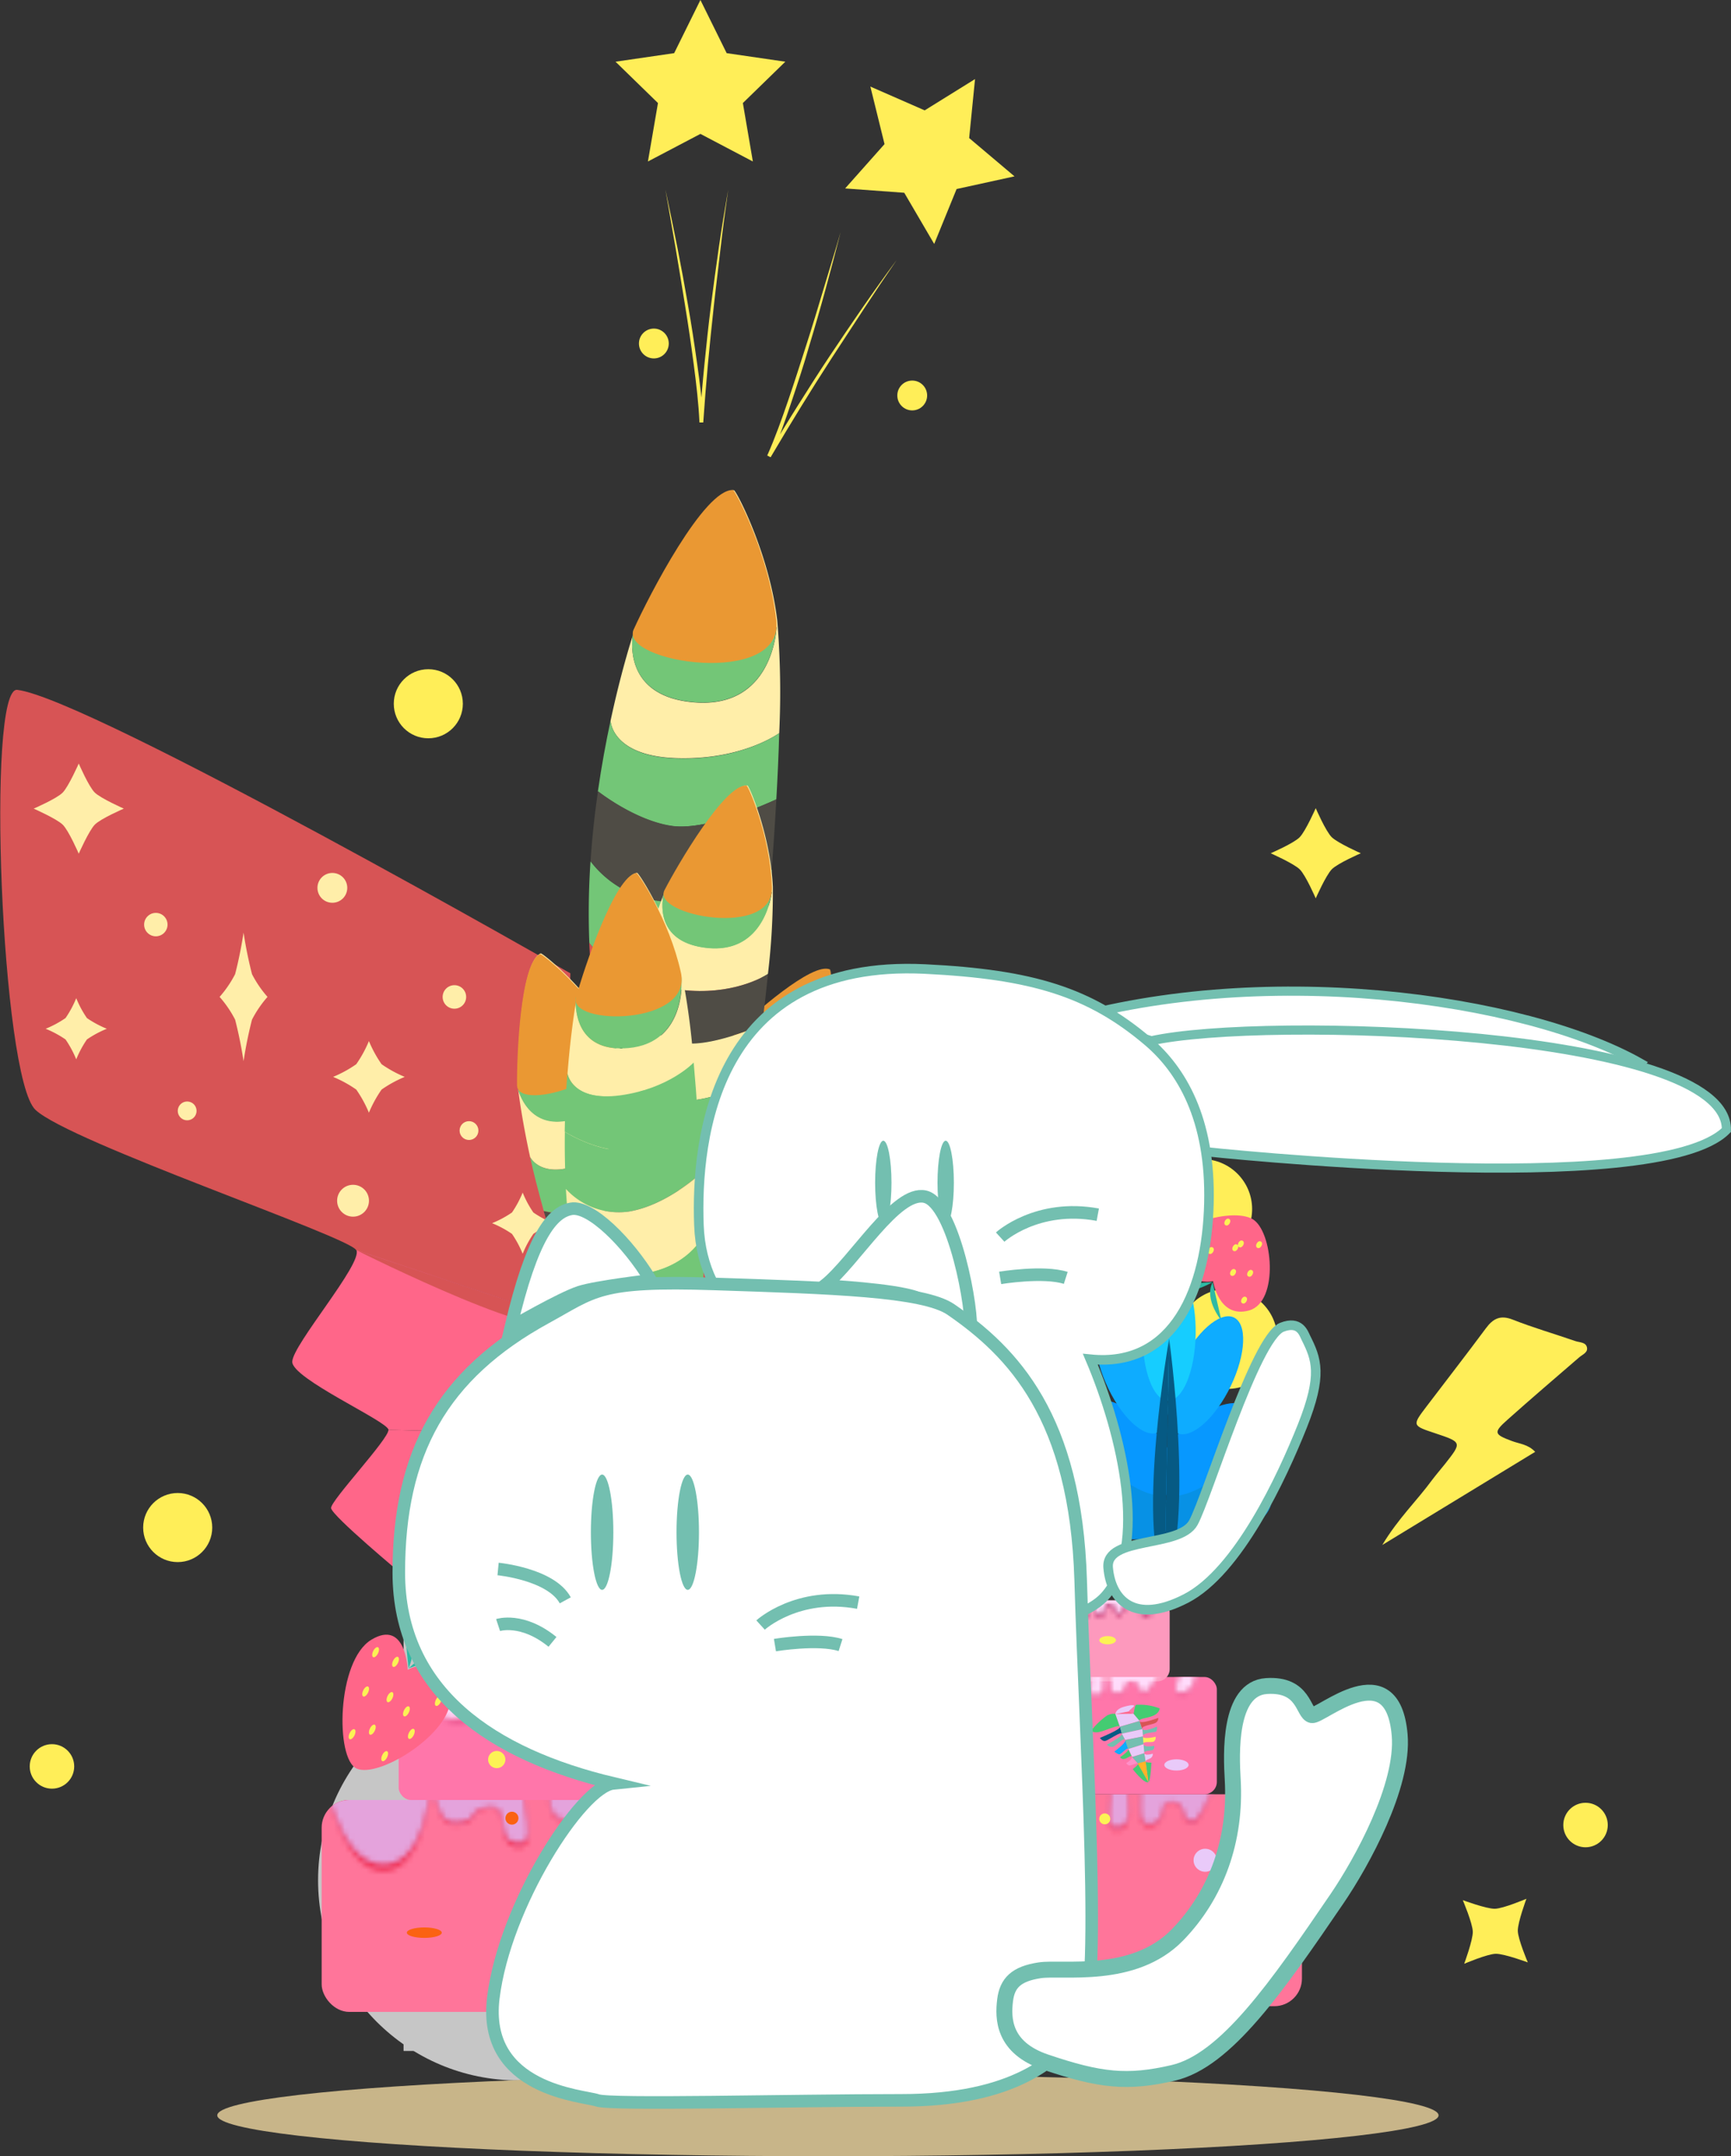 <svg id="图层_1" data-name="图层 1" xmlns="http://www.w3.org/2000/svg" xmlns:xlink="http://www.w3.org/1999/xlink" viewBox="0 0 323.8 403.24"><rect x="0" y="0" width="323.8" height="403.24" fill="#333333" stroke="none"/><defs><style>.cls-1{fill:#ffee58;}.cls-2{fill:#8c8c8c;}.cls-3{fill:#c6c6c6;}.cls-4{fill:#ff6689;}.cls-5{fill:#2ebaa4;}.cls-6{fill:#fcf255;}.cls-7{fill:#0791e5;}.cls-8{fill:#0798ff;}.cls-9{fill:#0eacff;}.cls-10{fill:#16cdff;}.cls-11{fill:#065a84;}.cls-12{fill:#ff759a;}.cls-13{mask:url(#mask);}.cls-14{fill:#ef3358;}.cls-15{mask:url(#mask-2);}.cls-16{fill:#e4a3dc;}.cls-17{fill:#ff76aa;}.cls-18{fill:#ffb709;}.cls-19{mask:url(#mask-3);}.cls-20{fill:#ec5992;}.cls-21{fill:#fd99bd;}.cls-22{mask:url(#mask-4);}.cls-23{fill:#b01457;}.cls-24{mask:url(#mask-5);}.cls-25{fill:#ffdcfb;}.cls-26{mask:url(#mask-6);}.cls-27,.cls-39{fill:none;}.cls-28{fill:#ff67a9;}.cls-29{fill:#fe54ab;}.cls-30{fill:#fb6212;}.cls-31{fill:#e9caf9;}.cls-32{fill:#a56825;}.cls-33{fill:#93918d;}.cls-34{fill:#ffeea9;}.cls-35{fill:#73c677;}.cls-36{fill:#4f4c45;}.cls-37{fill:#d75455;}.cls-38{fill:#ea9833;}.cls-39{stroke:#000;}.cls-39,.cls-41,.cls-52,.cls-53,.cls-54{stroke-miterlimit:10;}.cls-39,.cls-41{stroke-width:2.35px;}.cls-40{fill:#c8b589;}.cls-41,.cls-52,.cls-53,.cls-54{fill:#fff;stroke:#73bfb0;}.cls-42{mask:url(#mask-7);}.cls-43{mask:url(#mask-8);}.cls-44{mask:url(#mask-9);}.cls-45{mask:url(#mask-10);}.cls-46{mask:url(#mask-11);}.cls-47{mask:url(#mask-12);}.cls-48{fill:#44cc72;}.cls-49{fill:#73bfb0;}.cls-50{fill:#ff8fc8;}.cls-51{fill:#feb427;}.cls-52{stroke-width:1.71px;}.cls-53{stroke-width:1.79px;}.cls-54{stroke-width:2.98px;}</style><mask id="mask" x="150.96" y="325.06" width="92.58" height="54.54" maskUnits="userSpaceOnUse"><g transform="translate(-338.53 -224.21)"><path class="cls-1" d="M489.49,551.55s2.78,22,12.05,21.56,9.06-23.67,9.06-23.67-1.13,15,3.89,15,2.05-2.8,6.51-3.16.64,7.14,5.52,7.38-2.34-13.36,3-13.36,0,8.91,6.37,8.44-1.7-12.19,6.37-11,.85,14.3,5.31,13.83,0-10.08,3-10.08-.64,9.61,3,9.37,1.27-4.91,4.25-4.57,1.27,3.86,3.72,4.1,6.48-18,10.72-15.94-5.52,16.87,0,16.17,2.55-11.72,5.2-11.25"/></g></mask><mask id="mask-2" x="150.96" y="326.12" width="92.58" height="49.06" maskUnits="userSpaceOnUse"><g transform="translate(-338.53 -224.21)"><path class="cls-1" d="M489.49,552.37s2.78,19.82,12.05,19.39,9.06-21.29,9.06-21.29S509.47,564,514.5,564s2.05-2.52,6.51-2.84.64,6.43,5.52,6.64-2.34-12,3-12,0,8,6.37,7.59-1.7-11,6.37-9.91.85,12.86,5.31,12.44,0-9.06,3-9.06-.64,8.64,3,8.43,1.27-4.42,4.25-4.11,1.27,3.47,3.72,3.69,6.48-16.23,10.72-14.33-5.52,15.18,0,14.55,2.55-10.54,5.2-10.12"/></g></mask><mask id="mask-3" x="166.96" y="307.55" width="60.65" height="31.58" maskUnits="userSpaceOnUse"><g transform="translate(-338.53 -224.21)"><path class="cls-1" d="M505.48,533.08s1.82,12.75,7.9,12.48,5.94-13.7,5.94-13.7-.74,8.68,2.55,8.68,1.35-1.62,4.27-1.83.42,4.14,3.62,4.27-1.53-7.73,1.95-7.73,0,5.16,4.17,4.88-1.11-7.06,4.17-6.38.56,8.28,3.48,8,0-5.83,1.95-5.83-.42,5.56,1.95,5.43.83-2.84,2.78-2.64.83,2.24,2.43,2.37,4.24-10.45,7-9.23-3.62,9.77,0,9.36,1.67-6.78,3.41-6.51"/></g></mask><mask id="mask-4" x="175.81" y="295.58" width="42.99" height="22.38" maskUnits="userSpaceOnUse"><g transform="translate(-338.53 -224.21)"><path class="cls-1" d="M514.33,520.72s1.29,9,5.6,8.85,4.21-9.71,4.21-9.71-.53,6.15,1.81,6.15,1-1.15,3-1.3.3,2.93,2.56,3-1.08-5.48,1.38-5.48,0,3.65,3,3.46-.79-5,3-4.52.39,5.87,2.47,5.67,0-4.14,1.38-4.14-.3,3.94,1.38,3.85.59-2,2-1.87.59,1.59,1.73,1.68,3-7.4,5-6.54-2.56,6.92,0,6.64,1.18-4.81,2.42-4.62"/></g></mask><mask id="mask-5" x="175.81" y="294.7" width="42.99" height="23.85" maskUnits="userSpaceOnUse"><g transform="translate(-338.53 -224.21)"><path class="cls-1" d="M514.33,519.91s1.29,9.63,5.6,9.43S524.14,519,524.14,519s-.53,6.56,1.81,6.56,1-1.23,3-1.38.3,3.12,2.56,3.23-1.08-5.84,1.38-5.84,0,3.89,3,3.69-.79-5.33,3-4.82.39,6.25,2.47,6,0-4.41,1.38-4.41-.3,4.2,1.38,4.1.59-2.15,2-2,.59,1.69,1.73,1.79,3-7.89,5-7-2.56,7.38,0,7.07,1.18-5.12,2.42-4.92"/></g></mask><mask id="mask-6" x="166.96" y="308.41" width="60.65" height="27.14" maskUnits="userSpaceOnUse"><g transform="translate(-338.53 -224.21)"><path class="cls-1" d="M505.48,533.75s1.82,11,7.9,10.73,5.94-11.78,5.94-11.78-.74,7.46,2.55,7.46,1.35-1.4,4.27-1.57.42,3.55,3.62,3.67-1.53-6.65,1.95-6.65,0,4.43,4.17,4.2-1.11-6.06,4.17-5.48.56,7.11,3.48,6.88,0-5,1.95-5-.42,4.78,1.95,4.66.83-2.45,2.78-2.27.83,1.92,2.43,2,4.24-9,7-7.93-3.62,8.4,0,8,1.67-5.83,3.41-5.6"/></g></mask><mask id="mask-7" x="59.98" y="326.14" width="92.58" height="54.54" maskUnits="userSpaceOnUse"><g transform="translate(-338.53 -224.21)"><path class="cls-1" d="M398.5,552.63s2.78,22,12.05,21.56,9.06-23.67,9.06-23.67-1.13,15,3.89,15,2.05-2.8,6.51-3.16.64,7.14,5.52,7.38-2.34-13.36,3-13.36,0,8.91,6.37,8.44-1.7-12.19,6.37-11,.85,14.3,5.31,13.83,0-10.08,3-10.08-.64,9.61,3,9.37,1.27-4.91,4.25-4.57,1.27,3.86,3.72,4.1,6.48-18,10.72-15.94-5.52,16.87,0,16.17,2.55-11.72,5.2-11.25"/></g></mask><mask id="mask-8" x="59.98" y="327.2" width="92.58" height="49.06" maskUnits="userSpaceOnUse"><g transform="translate(-338.53 -224.21)"><path class="cls-1" d="M398.5,553.45s2.78,19.82,12.05,19.39,9.06-21.29,9.06-21.29S418.48,565,423.51,565s2.05-2.52,6.51-2.84.64,6.43,5.52,6.64-2.34-12,3-12,0,8,6.37,7.59-1.7-11,6.37-9.91.85,12.86,5.31,12.44,0-9.06,3-9.06-.64,8.64,3,8.43,1.27-4.42,4.25-4.11,1.27,3.47,3.72,3.69,6.48-16.23,10.72-14.33-5.52,15.18,0,14.55,2.55-10.54,5.2-10.12"/></g></mask><mask id="mask-9" x="78.01" y="308.63" width="60.65" height="31.58" maskUnits="userSpaceOnUse"><g transform="translate(-338.53 -224.21)"><path class="cls-1" d="M416.54,534.16s1.82,12.75,7.9,12.48,5.94-13.7,5.94-13.7-.74,8.68,2.55,8.68,1.35-1.62,4.27-1.83.42,4.14,3.62,4.27-1.53-7.73,1.95-7.73,0,5.16,4.17,4.88-1.11-7.06,4.17-6.38.56,8.28,3.48,8,0-5.83,1.95-5.83-.42,5.56,1.95,5.43.83-2.84,2.78-2.64.83,2.24,2.43,2.37,4.24-10.45,7-9.23-3.62,9.77,0,9.36,1.67-6.78,3.41-6.51"/></g></mask><mask id="mask-10" x="84.82" y="296.66" width="42.99" height="22.38" maskUnits="userSpaceOnUse"><g transform="translate(-338.53 -224.21)"><path class="cls-1" d="M423.35,521.8s1.29,9,5.6,8.85,4.21-9.71,4.21-9.71-.53,6.15,1.81,6.15,1-1.15,3-1.3.3,2.93,2.56,3-1.08-5.48,1.38-5.48,0,3.65,3,3.46-.79-5,3-4.52.39,5.87,2.47,5.67,0-4.14,1.38-4.14-.3,3.94,1.38,3.85.59-2,2-1.87.59,1.59,1.73,1.68,3-7.4,5-6.54-2.56,6.92,0,6.64,1.18-4.81,2.42-4.62"/></g></mask><mask id="mask-11" x="84.82" y="295.78" width="42.99" height="23.85" maskUnits="userSpaceOnUse"><g transform="translate(-338.53 -224.21)"><path class="cls-1" d="M423.35,521s1.29,9.63,5.6,9.43,4.21-10.35,4.21-10.35-.53,6.56,1.81,6.56,1-1.23,3-1.38.3,3.12,2.56,3.23-1.08-5.84,1.38-5.84,0,3.89,3,3.69-.79-5.33,3-4.82.39,6.25,2.47,6,0-4.41,1.38-4.41-.3,4.2,1.38,4.1.59-2.15,2-2,.59,1.69,1.73,1.79,3-7.89,5-7-2.56,7.38,0,7.07,1.18-5.12,2.42-4.92"/></g></mask><mask id="mask-12" x="76.99" y="309.49" width="60.65" height="27.14" maskUnits="userSpaceOnUse"><g transform="translate(-338.53 -224.21)"><path class="cls-1" d="M415.52,534.83s1.82,11,7.9,10.73,5.94-11.78,5.94-11.78-.74,7.46,2.55,7.46,1.35-1.4,4.27-1.57.42,3.55,3.62,3.67-1.53-6.65,1.95-6.65,0,4.43,4.17,4.2-1.11-6.06,4.17-5.48.56,7.11,3.48,6.88,0-5,1.95-5-.42,4.78,1.95,4.66.83-2.45,2.78-2.27.83,1.92,2.43,2,4.24-9,7-7.93-3.62,8.4,0,8,1.67-5.83,3.41-5.6"/></g></mask></defs><title>background</title><circle class="cls-1" cx="224.88" cy="226.11" r="9.34"/><circle class="cls-1" cx="229.6" cy="250.4" r="9.34"/><rect class="cls-2" x="98.71" y="317.96" width="21.41" height="65.59"/><circle class="cls-3" cx="96.93" cy="351.63" r="37.43"/><path class="cls-4" d="M565.44,463.79s1.06,7.07,6.74,5.49,4.45-15,.61-17.11-14.78,1-15.17,5.5S562.65,464.5,565.44,463.79Z" transform="translate(-338.53 -224.21)"/><path class="cls-5" d="M567,471.13,565.36,464l-7.85.43c2.18,1.68,4.11,1.53,7.85-.43-1.71,3.35,1.85,7.42,1.85,7.42" transform="translate(-338.53 -224.21)"/><ellipse class="cls-6" cx="572.38" cy="462.36" rx="0.68" ry="0.5" transform="translate(-453.08 501.8) rotate(-59.93)"/><ellipse class="cls-6" cx="571.25" cy="467.38" rx="0.68" ry="0.5" transform="translate(-457.99 503.32) rotate(-59.93)"/><ellipse class="cls-6" cx="570.66" cy="456.87" rx="0.68" ry="0.5" transform="translate(-449.2 497.57) rotate(-59.93)"/><ellipse class="cls-6" cx="574.07" cy="457.01" rx="0.68" ry="0.5" transform="translate(-447.62 500.59) rotate(-59.93)"/><ellipse class="cls-6" cx="568.1" cy="460.67" rx="0.68" ry="0.5" transform="matrix(0.5, -0.87, 0.87, 0.5, -453.76, 497.25)"/><ellipse class="cls-6" cx="559.68" cy="458.34" rx="0.68" ry="0.5" transform="translate(-455.94 488.8) rotate(-59.93)"/><ellipse class="cls-6" cx="565.04" cy="458.11" rx="0.68" ry="0.5" transform="translate(-453.07 493.32) rotate(-59.93)"/><ellipse class="cls-6" cx="563.85" cy="454.83" rx="0.68" ry="0.5" transform="translate(-450.82 490.66) rotate(-59.93)"/><ellipse class="cls-6" cx="568.12" cy="452.78" rx="0.68" ry="0.5" transform="translate(-446.92 493.33) rotate(-59.93)"/><ellipse class="cls-6" cx="567.67" cy="465.3" rx="0.68" ry="0.5" transform="matrix(0.5, -0.87, 0.87, 0.5, -457.99, 499.19)"/><path class="cls-7" d="M548.48,500.18c5.77,1.44,10,5.15,9.41,8.28s-5.71,4.5-11.48,3.06-10-5.15-9.41-8.28S542.71,498.74,548.48,500.18Z" transform="translate(-338.53 -224.21)"/><path class="cls-7" d="M565,500.62c-5.82,1.14-10.17,4.62-9.72,7.78s5.53,4.8,11.35,3.66,10.17-4.62,9.72-7.78S570.81,499.48,565,500.62Z" transform="translate(-338.53 -224.21)"/><path class="cls-8" d="M553,490.34c4.65,4.26,7,9.75,5.36,12.27s-6.82,1.12-11.46-3.14-7-9.75-5.36-12.27S548.31,486.09,553,490.34Z" transform="translate(-338.53 -224.21)"/><path class="cls-8" d="M560.88,490.55c-4.8,4-7.41,9.37-5.83,12s6.77,1.47,11.57-2.54,7.41-9.37,5.83-12S565.69,486.54,560.88,490.55Z" transform="translate(-338.53 -224.21)"/><path class="cls-9" d="M554.49,478.19c2.9,6,3.33,12.17.95,13.74s-6.66-2-9.57-8-3.33-12.17-.95-13.74S551.58,472.17,554.49,478.19Z" transform="translate(-338.53 -224.21)"/><path class="cls-9" d="M559.83,478.33c-3.13,5.86-3.79,12-1.47,13.68s6.73-1.67,9.86-7.53,3.79-12,1.47-13.68S563,472.47,559.83,478.33Z" transform="translate(-338.53 -224.21)"/><path class="cls-10" d="M562.19,473.77c-.13,6.91-2.45,12.45-5.19,12.38s-4.84-5.73-4.71-12.64,2.45-12.45,5.19-12.38S562.32,466.86,562.19,473.77Z" transform="translate(-338.53 -224.21)"/><path class="cls-11" d="M557.23,474.61s-6.15,34.4-.87,45.52" transform="translate(-338.53 -224.21)"/><path class="cls-11" d="M557.23,474.61s4.83,34.69-.87,45.52" transform="translate(-338.53 -224.21)"/><rect class="cls-12" x="151.16" y="335.55" width="92.38" height="39.63" rx="5.17" ry="5.17"/><g class="cls-13"><rect class="cls-14" x="151.16" y="335.55" width="92.38" height="44.06" rx="5.17" ry="5.17"/></g><g class="cls-15"><rect class="cls-16" x="151.16" y="335.55" width="92.38" height="39.63" rx="5.17" ry="5.17"/></g><rect class="cls-17" x="167.09" y="313.62" width="60.53" height="21.92" rx="2.3" ry="2.3"/><path class="cls-18" d="M535.73,498.55s1.12,2.31,0,4.06-3,4-2.62,5.94,1.29,3.26,3.53,3.29c2.45,0,4.3-1.45,4.3-4.57S538.74,499.58,535.73,498.55Z" transform="translate(-338.53 -224.21)"/><g class="cls-19"><rect class="cls-20" x="167.09" y="313.62" width="60.53" height="25.51" rx="2.46" ry="2.46"/></g><rect class="cls-21" x="175.9" y="299.29" width="42.9" height="15.14" rx="2.3" ry="2.3"/><g class="cls-22"><rect class="cls-23" x="175.9" y="299.88" width="42.9" height="18.08" rx="2.46" ry="2.46"/></g><g class="cls-24"><rect class="cls-25" x="175.9" y="299.29" width="42.9" height="19.26" rx="2.46" ry="2.46"/></g><g class="cls-26"><rect class="cls-25" x="167.09" y="313.62" width="60.53" height="21.92" rx="2.46" ry="2.46"/></g><polygon class="cls-1" points="193.46 298.23 193.46 298.35 193.42 298.38 193.46 298.23"/><line class="cls-27" x1="197.5" y1="299.29" x2="197.46" y2="299.32"/><polygon class="cls-28" points="201.06 293.18 201.06 295.56 198.58 299.29 196.98 299.29 201.06 293.18"/><polygon class="cls-29" points="201.06 287.7 201.06 293.18 196.98 299.29 195.9 299.29 195.9 298.35 201.04 290.65 201.04 288.31 196.35 295.36 195.93 295.99 195.93 293.89 200.06 287.7 201.06 287.7"/><polygon class="cls-28" points="201.04 288.31 201.04 290.65 195.9 298.35 195.9 287.7 197.54 287.7 195.94 290.08 195.94 292.09 198.87 287.7 200.06 287.7 195.93 293.89 195.93 295.99 196.35 295.36 201.04 288.31"/><polygon class="cls-29" points="201.06 295.56 201.06 299.29 198.58 299.29 201.06 295.56"/><polygon class="cls-29" points="198.87 287.7 195.94 292.09 195.94 290.08 197.54 287.7 198.87 287.7"/><polygon class="cls-1" points="200.07 287.68 200.06 287.7 198.87 287.7 198.88 287.68 200.07 287.68"/><line class="cls-27" x1="201.05" y1="297.81" x2="200.06" y2="299.3"/><line class="cls-27" x1="196.98" y1="299.29" x2="196.96" y2="299.32"/><path class="cls-6" d="M536.41,505.73a2.14,2.14,0,0,1,0,1.87c-.51.81-1.37,1.84-1.21,2.73a1.56,1.56,0,0,0,1.62,1.51,1.87,1.87,0,0,0,2-2.1C538.81,508.3,537.8,506.2,536.41,505.73Z" transform="translate(-338.53 -224.21)"/><ellipse class="cls-30" cx="170.36" cy="360.35" rx="3.27" ry="0.98"/><ellipse class="cls-8" cx="195.62" cy="348.97" rx="0.32" ry="3.23"/><ellipse class="cls-6" cx="183.91" cy="327.98" rx="1.62" ry="1.61"/><ellipse class="cls-30" cx="197.54" cy="323.35" rx="3.01" ry="1.23"/><ellipse class="cls-30" cx="194.49" cy="308.31" rx="2.17" ry="1.45"/><ellipse class="cls-6" cx="207.19" cy="306.74" rx="1.56" ry="0.77"/><ellipse class="cls-31" cx="220.07" cy="330.06" rx="2.27" ry="1.05"/><ellipse class="cls-31" cx="225.44" cy="347.89" rx="2.17" ry="2.15"/><ellipse class="cls-6" cx="206.66" cy="340.15" rx="1.03" ry="1.02"/><ellipse class="cls-30" cx="186.75" cy="338.94" rx="1.22" ry="1.21"/><rect class="cls-32" x="459.58" y="417.09" width="6.28" height="60.13" rx="1.36" ry="1.36" transform="translate(-305.44 -256.09) rotate(4.09)"/><path class="cls-33" d="M477.66,327.2c-2.29-1-2,1.39-2.87,2.19l-.57-.14c0-2.44-1.77-4.52-1.45-7,1.74-2.36,2.86-2.12,3.53.76C476.63,324.42,477.2,325.8,477.66,327.2Z" transform="translate(-338.53 -224.21)"/><path class="cls-34" d="M484.29,361.31s-6.85,5.05-19.11,4.69S452.74,359,452.74,359c1.68-7.85,3.41-13.6,4.14-15.91-.37,3.1-.29,11.6,11.71,12.49,14.69,1.08,15.2-14.08,15.2-14.08l-26.54.47c2.79-6.22,13.15-26.28,18.57-26.08.4,0,6.64,11.88,8.11,24.44A162.9,162.9,0,0,1,484.29,361.31Z" transform="translate(-338.53 -224.21)"/><path class="cls-35" d="M484.29,361.31c-.11,4-.3,8.19-.54,12.39,0,0-12.54,5.94-19.5,5s-13.88-6.49-13.88-6.49c.69-4.82,1.52-9.27,2.37-13.21,0,0,.19,6.69,12.44,7.05S484.29,361.31,484.29,361.31Z" transform="translate(-338.53 -224.21)"/><path class="cls-36" d="M483.75,373.7c-.25,4.46-.54,8.93-.87,13.17,0,0-9.42,6-19.08,6A19.23,19.23,0,0,1,449,385.25h0c.3-4.55.79-8.94,1.39-13.08,0,0,6.93,5.49,13.88,6.49S483.75,373.7,483.75,373.7Z" transform="translate(-338.53 -224.21)"/><path class="cls-35" d="M482.88,386.87c-.4,5.28-.84,10.21-1.27,14.34,0,0-4.53,6.7-16.54,6.34s-16.3-7-16.3-7a141.74,141.74,0,0,1,.22-15.26,19.23,19.23,0,0,0,14.81,7.58C473.46,392.92,482.88,386.87,482.88,386.87Z" transform="translate(-338.53 -224.21)"/><path class="cls-37" d="M481.6,401.21a111.61,111.61,0,0,1-1.53,11.33c-2.15,6.88-29.36,9.07-30.55-2.74-.39-3.09-.64-6.2-.76-9.29,0,0,4.29,6.68,16.3,7S481.6,401.21,481.6,401.21Z" transform="translate(-338.53 -224.21)"/><path class="cls-35" d="M483.78,341.46s-.5,15.16-15.2,14.08c-12-.89-12.08-9.39-11.71-12.49.23-.73.36-1.12.36-1.12Z" transform="translate(-338.53 -224.21)"/><path class="cls-35" d="M457.24,341.92s-.13.39-.36,1.12a10.2,10.2,0,0,1,.19-1.12Z" transform="translate(-338.53 -224.21)"/><path class="cls-38" d="M475.64,315.85c.4,0,6.76,11.87,8.11,24.44s-29.48,7.84-26.68,1.63S470.22,315.64,475.64,315.85Z" transform="translate(-338.53 -224.21)"/><path class="cls-37" d="M445.22,406.23l-1.39,64.63L405.16,458h0c-1.24-2.5-53.6-20.19-60-26.24s-9.25-79.26-3.4-78.54C355.45,354.89,445.22,406.23,445.22,406.23Z" transform="translate(-338.53 -224.21)"/><path class="cls-4" d="M443.82,470.86l-.47,21.62-32.15-.88c-.13-1.59-18.07-9.56-18-12.74s13.21-18.37,12-20.88h0Z" transform="translate(-338.53 -224.21)"/><path class="cls-4" d="M443.36,492.48l-.57,26.35H414s-13.47-11.2-13.54-12.6,10.87-13,10.73-14.63Z" transform="translate(-338.53 -224.21)"/><polygon class="cls-3" points="104.27 294.63 102.35 383.55 75.49 383.55 75.49 294.63 104.27 294.63"/><circle class="cls-34" cx="62.17" cy="166.04" r="2.79"/><circle class="cls-34" cx="35.01" cy="207.75" r="1.76"/><circle class="cls-34" cx="103.54" cy="205.99" r="1.76"/><path class="cls-34" d="M353.26,367s1.87,4.33,3,5.43,5.43,3,5.43,3-4.33,1.87-5.43,3-3,5.43-3,5.43-1.87-4.33-3-5.43-5.43-3-5.43-3,4.33-1.87,5.43-3S353.26,367,353.26,367Z" transform="translate(-338.53 -224.21)"/><path class="cls-34" d="M352.79,410.88a19.55,19.55,0,0,0,2,3.72,19.55,19.55,0,0,0,3.72,2,19.55,19.55,0,0,0-3.72,2,19.55,19.55,0,0,0-2,3.72,19.55,19.55,0,0,0-2-3.72,19.55,19.55,0,0,0-3.72-2,19.55,19.55,0,0,0,3.72-2A19.55,19.55,0,0,0,352.79,410.88Z" transform="translate(-338.53 -224.21)"/><path class="cls-34" d="M384.09,398.62a79.06,79.06,0,0,0,1.58,7.77,20.93,20.93,0,0,0,2.9,4.25,20.93,20.93,0,0,0-2.9,4.25,79.06,79.06,0,0,0-1.58,7.77,79.06,79.06,0,0,0-1.58-7.77,20.93,20.93,0,0,0-2.9-4.25,20.93,20.93,0,0,0,2.9-4.25A79.06,79.06,0,0,0,384.09,398.62Z" transform="translate(-338.53 -224.21)"/><path class="cls-34" d="M436.3,447.24a19.55,19.55,0,0,0,2,3.72,19.55,19.55,0,0,0,3.72,2,19.55,19.55,0,0,0-3.72,2,19.55,19.55,0,0,0-2,3.72,19.55,19.55,0,0,0-2-3.72,19.55,19.55,0,0,0-3.72-2,19.55,19.55,0,0,0,3.72-2A19.55,19.55,0,0,0,436.3,447.24Z" transform="translate(-338.53 -224.21)"/><path class="cls-37" d="M443.82,470.86c-.13,6.41-37.66-12.36-38.66-12.87Z" transform="translate(-338.53 -224.21)"/><path class="cls-39" d="M442.34,470.62" transform="translate(-338.53 -224.21)"/><path class="cls-39" d="M470,459.33" transform="translate(-338.53 -224.21)"/><path class="cls-39" d="M470,459.33" transform="translate(-338.53 -224.21)"/><path class="cls-39" d="M442.34,470.62" transform="translate(-338.53 -224.21)"/><path class="cls-39" d="M490.58,461.36" transform="translate(-338.53 -224.21)"/><path class="cls-39" d="M470,459.33" transform="translate(-338.53 -224.21)"/><path class="cls-39" d="M490.24,461.35" transform="translate(-338.53 -224.21)"/><ellipse class="cls-40" cx="154.87" cy="395.59" rx="114.23" ry="7.65"/><path class="cls-33" d="M492.3,413c-1.17-1.17-1.55.39-2.3.67l-.32-.22c.57-1.51,0-3.22.78-4.7,1.64-1,2.28-.63,2,1.31C492.33,411,492.35,412,492.3,413Z" transform="translate(-338.53 -224.21)"/><path class="cls-36" d="M493.05,422.6c2.09-8.12,1.06-17,.81-17.06-3.3-1.42-14.5,8.52-17.72,11.7,0,0-15.65,18.72-21,40.17-2.09,7.59,15.27,12.74,18.24,9C475.91,462.9,490.26,433.49,493.05,422.6Z" transform="translate(-338.53 -224.21)"/><path class="cls-38" d="M493.76,405.5c.25.11,1.35,9-.81,17.06s-20.11-2.18-16.9-5.36S490.46,404.08,493.76,405.5Z" transform="translate(-338.53 -224.21)"/><rect class="cls-36" x="452.34" y="463.74" width="4.17" height="39.88" rx="0.9" ry="0.9" transform="translate(-89.54 -371.59) rotate(25.18)"/><path class="cls-41" d="M438.56,470.62" transform="translate(-338.53 -224.21)"/><path class="cls-41" d="M466.25,459.33" transform="translate(-338.53 -224.21)"/><path class="cls-41" d="M466.25,459.33" transform="translate(-338.53 -224.21)"/><path class="cls-41" d="M438.56,470.62" transform="translate(-338.53 -224.21)"/><path class="cls-41" d="M486.8,461.36" transform="translate(-338.53 -224.21)"/><path class="cls-41" d="M466.25,459.33" transform="translate(-338.53 -224.21)"/><path class="cls-41" d="M486.46,461.35" transform="translate(-338.53 -224.21)"/><circle class="cls-1" cx="9.72" cy="330.34" r="4.16"/><circle class="cls-1" cx="170.64" cy="73.96" r="2.79"/><circle class="cls-1" cx="122.31" cy="64.24" r="2.79"/><circle class="cls-1" cx="296.59" cy="341.3" r="4.16"/><circle class="cls-1" cx="33.24" cy="285.67" r="6.46"/><circle class="cls-1" cx="80.12" cy="131.61" r="6.46"/><path class="cls-1" d="M584.65,375.35s1.87,4.33,3,5.43,5.43,3,5.43,3-4.33,1.87-5.43,3-3,5.43-3,5.43-1.87-4.33-3-5.43-5.43-3-5.43-3,4.33-1.87,5.43-3S584.65,375.35,584.65,375.35Z" transform="translate(-338.53 -224.21)"/><rect class="cls-12" x="60.17" y="336.62" width="92.38" height="39.63" rx="5.17" ry="5.17"/><rect class="cls-17" x="74.57" y="314.7" width="60.53" height="21.92" rx="2.3" ry="2.3"/><g class="cls-42"><rect class="cls-14" x="60.17" y="336.62" width="92.38" height="44.06" rx="5.17" ry="5.17"/></g><g class="cls-43"><rect class="cls-16" x="60.17" y="336.62" width="92.38" height="39.63" rx="5.17" ry="5.17"/></g><path class="cls-18" d="M444.74,499.63s1.12,2.31,0,4.06-3,4-2.62,5.94,1.29,3.26,3.53,3.29c2.45,0,4.3-1.45,4.3-4.57S447.75,500.66,444.74,499.63Z" transform="translate(-338.53 -224.21)"/><g class="cls-44"><rect class="cls-20" x="78.14" y="314.7" width="60.53" height="25.51" rx="2.46" ry="2.46"/></g><rect class="cls-21" x="84.91" y="300.37" width="42.9" height="15.14" rx="2.3" ry="2.3"/><g class="cls-45"><rect class="cls-23" x="84.91" y="300.96" width="42.9" height="18.08" rx="2.46" ry="2.46"/></g><g class="cls-46"><rect class="cls-25" x="84.91" y="300.37" width="42.9" height="19.26" rx="2.46" ry="2.46"/></g><g class="cls-47"><rect class="cls-25" x="77.12" y="314.7" width="60.53" height="21.92" rx="2.46" ry="2.46"/></g><polygon class="cls-1" points="102.47 299.31 102.47 299.43 102.43 299.46 102.47 299.31"/><line class="cls-27" x1="106.51" y1="300.37" x2="106.48" y2="300.4"/><polygon class="cls-28" points="110.07 294.26 110.07 296.64 107.59 300.37 105.99 300.37 110.07 294.26"/><polygon class="cls-29" points="110.07 288.78 110.07 294.26 105.99 300.37 104.91 300.37 104.91 299.43 110.06 291.73 110.06 289.39 105.36 296.44 104.94 297.07 104.94 294.97 109.08 288.78 110.07 288.78"/><polygon class="cls-28" points="110.06 289.39 110.06 291.73 104.91 299.43 104.91 288.78 106.55 288.78 104.95 291.15 104.95 293.17 107.88 288.78 109.08 288.78 104.94 294.97 104.94 297.07 105.36 296.44 110.06 289.39"/><polygon class="cls-29" points="110.07 296.64 110.07 300.37 107.59 300.37 110.07 296.64"/><polygon class="cls-29" points="107.88 288.78 104.95 293.17 104.95 291.15 106.55 288.78 107.88 288.78"/><polygon class="cls-1" points="109.09 288.76 109.08 288.78 107.88 288.78 107.89 288.76 109.09 288.76"/><line class="cls-27" x1="110.06" y1="298.89" x2="109.07" y2="300.38"/><line class="cls-27" x1="105.99" y1="300.37" x2="105.97" y2="300.4"/><path class="cls-6" d="M445.42,506.81a2.14,2.14,0,0,1,0,1.87c-.51.81-1.37,1.84-1.21,2.73a1.56,1.56,0,0,0,1.62,1.51,1.87,1.87,0,0,0,2-2.1C447.82,509.38,446.81,507.28,445.42,506.81Z" transform="translate(-338.53 -224.21)"/><ellipse class="cls-30" cx="79.37" cy="361.43" rx="3.27" ry="0.98"/><ellipse class="cls-8" cx="104.63" cy="350.05" rx="0.32" ry="3.23"/><ellipse class="cls-6" cx="92.92" cy="329.06" rx="1.62" ry="1.61"/><ellipse class="cls-30" cx="106.55" cy="324.43" rx="3.01" ry="1.23"/><ellipse class="cls-30" cx="103.5" cy="309.39" rx="2.17" ry="1.45"/><ellipse class="cls-6" cx="116.2" cy="307.82" rx="1.56" ry="0.77"/><ellipse class="cls-31" cx="129.08" cy="331.14" rx="2.27" ry="1.05"/><ellipse class="cls-31" cx="134.46" cy="348.97" rx="2.17" ry="2.15"/><ellipse class="cls-6" cx="115.67" cy="341.23" rx="1.03" ry="1.02"/><ellipse class="cls-30" cx="95.76" cy="340.02" rx="1.22" ry="1.21"/><path class="cls-1" d="M624.06,579.3s-1.64,4.42-1.61,6,1.87,5.9,1.87,5.9-4.42-1.64-6-1.61-5.9,1.87-5.9,1.87,1.64-4.42,1.61-6-1.87-5.9-1.87-5.9,4.42,1.64,6,1.61S624.06,579.3,624.06,579.3Z" transform="translate(-338.53 -224.21)"/><path class="cls-1" d="M625.7,495.72,597.1,513.14c3-5,6.5-8.3,9.31-12.15.76-1,1.62-2,2.42-3,3.2-4.06,3.2-4.06-1.85-5.75-4.31-1.43-4.31-1.44-1.61-5,3.7-4.87,7.45-9.69,11.09-14.6,1.36-1.84,2.71-2.56,5.05-1.64,3.82,1.51,7.79,2.65,11.68,4,.83.29,2.12.18,2.22,1.36.08.86-1,1.24-1.57,1.77-4.45,3.84-8.92,7.66-13.3,11.57-2.7,2.4-2.56,2.75.81,4C622.75,494.23,624.35,494.29,625.7,495.72Z" transform="translate(-338.53 -224.21)"/><path class="cls-1" d="M463,259.67q1.16,5.38,2.23,10.78t2,10.83c.64,3.61,1.19,7.25,1.7,10.89s1,7.29,1.15,11h-.71c.28-3.64.57-7.28.94-10.92s.74-7.27,1.21-10.89.94-7.24,1.47-10.85,1.12-7.21,1.75-10.81c-.51,3.61-1,7.23-1.41,10.86s-.88,7.24-1.27,10.87-.78,7.25-1.11,10.89-.62,7.27-.87,10.9h-.71c-.17-3.64-.6-7.29-1.08-10.92s-1-7.26-1.6-10.88-1.16-7.24-1.79-10.86S463.62,263.28,463,259.67Z" transform="translate(-338.53 -224.21)"/><path class="cls-1" d="M495.78,267.61q-1.36,5.33-2.81,10.65t-3.05,10.58c-1,3.52-2.16,7-3.33,10.5s-2.39,7-3.87,10.34l-.63-.32c1.87-3.14,3.76-6.26,5.71-9.35s3.9-6.17,5.93-9.21,4.07-6.06,6.15-9.06,4.22-6,6.38-8.9q-3.1,4.51-6.1,9.09t-6,9.17c-2,3.08-3.93,6.15-5.84,9.25s-3.79,6.23-5.64,9.37l-.63-.32c1.48-3.34,2.71-6.79,3.9-10.26s2.31-7,3.42-10.45,2.19-7,3.24-10.52S494.77,271.13,495.78,267.61Z" transform="translate(-338.53 -224.21)"/><polygon class="cls-1" points="131.02 0 135.93 9.94 146.9 11.54 138.96 19.27 140.83 30.2 131.02 25.04 121.2 30.2 123.08 19.27 115.14 11.54 126.11 9.94 131.02 0"/><polygon class="cls-1" points="182.39 14.79 181.29 25.82 189.77 32.98 178.94 35.35 174.75 45.62 169.15 36.05 158.09 35.24 165.46 26.95 162.81 16.19 172.97 20.64 182.39 14.79"/><path class="cls-32" d="M459.15,495.09l-2.16-.23a1.24,1.24,0,0,1-1.08-1.43l6.13-43.5a1.34,1.34,0,0,1,1.44-1.16l2.16.23a1.24,1.24,0,0,1,1.08,1.43l-6.13,43.5A1.34,1.34,0,0,1,459.15,495.09Z" transform="translate(-338.53 -224.21)"/><path class="cls-33" d="M479.07,379.9c-1.66-.84-1.55,1-2.27,1.61l-.42-.12c.12-1.88-1.08-3.53-.71-5.45,1.43-1.77,2.26-1.56,2.61.67C478.45,377.73,478.8,378.81,479.07,379.9Z" transform="translate(-338.53 -224.21)"/><path class="cls-34" d="M482.18,406.35s-5.42,3.72-14.59,3.12-8.95-5.75-8.95-5.75c1.69-6,3.3-10.39,4-12.15-.45,2.38-.85,8.93,8.1,9.92,11,1.21,12.16-10.46,12.16-10.46L463,390.72c2.44-4.72,11.3-19.91,15.35-19.61.3,0,4.33,9.32,4.75,19A129.25,129.25,0,0,1,482.18,406.35Z" transform="translate(-338.53 -224.21)"/><path class="cls-36" d="M482.18,406.35c-.3,3.08-.67,6.3-1.08,9.53,0,0-9.73,4.26-14.89,3.32s-10.06-5.35-10.06-5.35c.78-3.69,1.65-7.11,2.5-10.12,0,0-.22,5.16,8.95,5.75S482.18,406.35,482.18,406.35Z" transform="translate(-338.53 -224.21)"/><path class="cls-34" d="M481.1,415.88c-.43,3.43-.9,6.86-1.37,10.12,0,0-7.39,4.42-14.63,4.1a13.73,13.73,0,0,1-10.7-6.22h0c.48-3.5,1.08-6.87,1.75-10,0,0,4.89,4.41,10.06,5.35S481.1,415.88,481.1,415.88Z" transform="translate(-338.53 -224.21)"/><path class="cls-35" d="M479.73,426c-.59,4.05-1.19,7.84-1.74,11,0,0-3.76,5-12.75,4.46s-11.84-5.84-11.84-5.84a112.88,112.88,0,0,1,1-11.75,13.73,13.73,0,0,0,10.7,6.22C472.33,430.42,479.73,426,479.73,426Z" transform="translate(-338.53 -224.21)"/><path class="cls-37" d="M478,437c-.74,4.32-1.38,7.51-1.76,8.69-2,5.25-22.51,6.24-22.76-2.9-.12-2.39-.14-4.79-.07-7.17,0,0,2.85,5.25,11.84,5.84S478,437,478,437Z" transform="translate(-338.53 -224.21)"/><path class="cls-35" d="M482.88,391s-1.2,11.67-12.16,10.46c-8.95-1-8.55-7.55-8.1-9.92.21-.56.33-.85.33-.85Z" transform="translate(-338.53 -224.21)"/><path class="cls-35" d="M463,390.72s-.12.3-.33.85a8.24,8.24,0,0,1,.2-.86Z" transform="translate(-338.53 -224.21)"/><path class="cls-38" d="M478.18,371.11c.3,0,4.42,9.31,4.75,19s-22.54,5.29-20.1.57S474.12,370.81,478.18,371.11Z" transform="translate(-338.53 -224.21)"/><path class="cls-32" d="M481.16,521l-2,.81a1.24,1.24,0,0,1-1.62-.76l-15.08-41.26a1.34,1.34,0,0,1,.73-1.7l2-.81a1.24,1.24,0,0,1,1.62.76l15.08,41.26A1.34,1.34,0,0,1,481.16,521Z" transform="translate(-338.53 -224.21)"/><path class="cls-33" d="M444.49,410c-1.86,0-.89,1.63-1.24,2.49l-.43.09c-.78-1.71-2.61-2.61-3.19-4.48.43-2.24,1.26-2.44,2.62-.63C442.92,408.33,443.74,409.12,444.49,410Z" transform="translate(-338.53 -224.21)"/><path class="cls-34" d="M459.69,431.82s-3,5.83-11.4,9.62-10.6-.86-10.6-.86c-1.33-6.09-2-10.72-2.22-12.59.72,2.31,3.45,8.28,11.82,4.94,10.24-4.09,5.81-15,5.81-15l-17.74,9.1c-.07-5.31.59-22.88,4.31-24.53.28-.12,8.21,6.19,13.15,14.56A129.25,129.25,0,0,1,459.69,431.82Z" transform="translate(-338.53 -224.21)"/><path class="cls-35" d="M459.69,431.82c1.18,2.86,2.37,5.87,3.53,8.92,0,0-6.58,8.34-11.58,9.94s-11.39,0-11.39,0c-1-3.63-1.89-7-2.56-10.1,0,0,2.23,4.66,10.6.86S459.69,431.82,459.69,431.82Z" transform="translate(-338.53 -224.21)"/><path class="cls-36" d="M463.22,440.74c1.24,3.23,2.44,6.48,3.56,9.58,0,0-4.44,7.38-11,10.51a13.73,13.73,0,0,1-12.36-.45h0c-1.23-3.31-2.28-6.57-3.18-9.68,0,0,6.39,1.58,11.39,0S463.22,440.74,463.22,440.74Z" transform="translate(-338.53 -224.21)"/><path class="cls-35" d="M466.78,450.32c1.39,3.86,2.64,7.48,3.65,10.53,0,0-.94,6.22-9.15,9.94s-13.19.42-13.19.42a112.88,112.88,0,0,1-4.65-10.83,13.73,13.73,0,0,0,12.36.45C462.34,457.69,466.78,450.32,466.78,450.32Z" transform="translate(-338.53 -224.21)"/><path class="cls-37" d="M470.43,460.85c1.38,4.16,2.31,7.27,2.54,8.5.72,5.57-16.93,16.1-21.44,8.16-1.23-2.05-2.38-4.16-3.44-6.3,0,0,5,3.29,13.19-.42S470.43,460.85,470.43,460.85Z" transform="translate(-338.53 -224.21)"/><path class="cls-35" d="M453.1,418s4.43,10.86-5.81,15c-8.36,3.34-11.1-2.63-11.82-4.94-.08-.59-.11-.91-.11-.91Z" transform="translate(-338.53 -224.21)"/><path class="cls-35" d="M435.37,427.09s0,.32.11.91a8.24,8.24,0,0,1-.22-.85Z" transform="translate(-338.53 -224.21)"/><path class="cls-38" d="M439.56,402.62c.28-.12,8.29,6.13,13.15,14.56s-17.39,15.28-17.46,10S435.85,404.26,439.56,402.62Z" transform="translate(-338.53 -224.21)"/><path class="cls-32" d="M462.76,518.84l-2.16.19a1.27,1.27,0,0,1-1.33-1.26l-2.35-46a1.39,1.39,0,0,1,1.19-1.48l2.16-.19a1.27,1.27,0,0,1,1.33,1.26l2.35,46A1.39,1.39,0,0,1,462.76,518.84Z" transform="translate(-338.53 -224.21)"/><path class="cls-33" d="M460.15,396.34c-1.79-.53-1.33,1.36-1.92,2.12l-.44,0c-.25-2-1.74-3.41-1.74-5.47,1.06-2.11,1.92-2.06,2.69.17C459.12,394.23,459.67,395.27,460.15,396.34Z" transform="translate(-338.53 -224.21)"/><path class="cls-34" d="M468.29,422.92s-4.6,4.91-13.71,6.15-9.89-4.11-9.89-4.11c.51-6.51,1.24-11.35,1.56-13.3,0,2.54.88,9.36,9.86,8.57,11-1,9.93-13.21,9.93-13.21l-19.62,3.69c1.48-5.34,7.26-22.76,11.29-23.27.3,0,6,8.72,8.32,18.62A141.61,141.61,0,0,1,468.29,422.92Z" transform="translate(-338.53 -224.21)"/><path class="cls-35" d="M468.29,422.92c.29,3.23.55,6.61.77,10,0,0-8.73,6.34-14,6.41s-10.9-3.48-10.9-3.48c.06-4,.25-7.64.51-10.91,0,0,.77,5.35,9.89,4.11S468.29,422.92,468.29,422.92Z" transform="translate(-338.53 -224.21)"/><path class="cls-35" d="M469.06,432.94c.24,3.62.44,7.24.6,10.69,0,0-6.4,6-13.57,7.17a13.42,13.42,0,0,1-11.69-4.24h0c-.2-3.69-.26-7.28-.21-10.68,0,0,5.65,3.55,10.9,3.48S469.06,432.94,469.06,432.94Z" transform="translate(-338.53 -224.21)"/><path class="cls-34" d="M469.66,443.63c.2,4.29.34,8.31.41,11.68,0,0-2.72,5.95-11.66,7.16s-12.74-3.62-12.74-3.62c-.65-4.13-1.05-8.27-1.28-12.29a13.42,13.42,0,0,0,11.69,4.24C463.25,449.66,469.66,443.63,469.66,443.63Z" transform="translate(-338.53 -224.21)"/><path class="cls-35" d="M470.07,455.31c.1,4.6.09,8-.06,9.3-.94,5.8-20.89,11-22.89,1.61-.58-2.43-1.06-4.9-1.44-7.37,0,0,3.81,4.83,12.74,3.62S470.07,455.31,470.07,455.31Z" transform="translate(-338.53 -224.21)"/><path class="cls-35" d="M466,407s1.06,12.24-9.93,13.21c-9,.78-9.84-6-9.86-8.57.1-.61.16-.94.16-.94Z" transform="translate(-338.53 -224.21)"/><path class="cls-35" d="M446.41,410.72s-.06.33-.16.94a9.05,9.05,0,0,1,0-.92Z" transform="translate(-338.53 -224.21)"/><path class="cls-38" d="M457.58,387.47c.3,0,6.13,8.69,8.32,18.62s-21.1,10-19.62,4.64S453.54,388,457.58,387.47Z" transform="translate(-338.53 -224.21)"/><path class="cls-48" d="M548,547.11c-.24-.47-3.13,1-4.22,1.06s-1.07-.4-1.07-.4a14.57,14.57,0,0,1,2.92-2.76c1.05-.5,1.55-.26,1.55-.26Z" transform="translate(-338.53 -224.21)"/><path class="cls-4" d="M550.52,544.7l-3.34.05,2.52-.49A2.51,2.51,0,0,0,550.52,544.7Z" transform="translate(-338.53 -224.21)"/><path class="cls-31" d="M549.7,544.26l-2.52.49s0-.85,1.41-1.29,2-.4,2.1-.27S549.6,544.13,549.7,544.26Z" transform="translate(-338.53 -224.21)"/><path class="cls-11" d="M548.38,548.43c-.14-.49-2.54,1.25-3.1,1.36s-1-.57-1-.57,3.84-1.56,3.78-2.07Z" transform="translate(-338.53 -224.21)"/><path class="cls-49" d="M554.95,547.09s.09.9-.25,1-2.47.18-2.37.8l-.12-1.36C552.52,548.23,554.95,547.09,554.95,547.09Z" transform="translate(-338.53 -224.21)"/><path class="cls-49" d="M549,549.54c-.31-.43-1.73,1.24-2.34,1.36a1.23,1.23,0,0,1-1.08-.43s2.95-1.55,2.81-2Z" transform="translate(-338.53 -224.21)"/><path class="cls-9" d="M549.59,551.29c-.15-.4-1.29.94-1.62,1s-1-.51-1-.51,2.2-1.59,2.07-2.17Z" transform="translate(-338.53 -224.21)"/><path class="cls-49" d="M554.16,551.47c-.37.19-1.59.08-1.6.55l-.13-1.61c.17.69,2,.28,2,.28S554.55,551.27,554.16,551.47Z" transform="translate(-338.53 -224.21)"/><path class="cls-48" d="M550.23,552.68c-.19-.25-.87.42-1.42.47a.7.7,0,0,1-.76-.33s1.69-1.13,1.54-1.53Z" transform="translate(-338.53 -224.21)"/><path class="cls-50" d="M551.35,554c-.21-.11-1,.29-1.41.37s-.74-.43-.74-.43,1.18-.69,1.07-1.14Z" transform="translate(-338.53 -224.21)"/><path class="cls-48" d="M553.35,557.49c-.83.35-2.93-2.43-2.93-2.43s1.06-.81,1-1Z" transform="translate(-338.53 -224.21)"/><path class="cls-48" d="M553.91,553.84s-.15,3.48-.56,3.66l-.52-3.84C552.9,553.85,553.91,553.84,553.91,553.84Z" transform="translate(-338.53 -224.21)"/><path class="cls-31" d="M554.17,552.17a.91.91,0,0,1-.48.88c-.53.24-.83.33-.87.57l-.25-1.53C552.69,552.62,554.17,552.17,554.17,552.17Z" transform="translate(-338.53 -224.21)"/><path class="cls-1" d="M554.7,549a.9.9,0,0,1-.31.87c-.4.29-1.9-.09-2,.41l-.1-1.33C552.42,549.57,554.7,549,554.7,549Z" transform="translate(-338.53 -224.21)"/><path class="cls-37" d="M555.2,545.47a1,1,0,0,1-.47.91c-.53.35-2.67.55-2.56,1.13l-.47-1.41C552,546.68,555.2,545.47,555.2,545.47Z" transform="translate(-338.53 -224.21)"/><path class="cls-48" d="M555.47,543.7c-.3,2-3.91,1.62-3.79,2.34l-1.13-1.34c.1,0,.22-1.66.54-1.67A10.4,10.4,0,0,1,555.47,543.7Z" transform="translate(-338.53 -224.21)"/><polygon class="cls-31" points="213.16 321.83 209.48 322.9 208.65 320.54 211.99 320.49 212.02 320.49 213.16 321.83"/><path class="cls-49" d="M552.2,547.58l-3.82.84-.37-1.29a.08.08,0,0,0,0,0l3.68-1.07a.2.2,0,0,0,0,.06h0l.47,1.41A.29.29,0,0,0,552.2,547.58Z" transform="translate(-338.53 -224.21)"/><polygon class="cls-31" points="213.68 323.38 213.8 324.73 210.49 325.37 210.47 325.34 209.85 324.22 213.68 323.38"/><path class="cls-49" d="M552.32,548.94l.1,1.33a.35.35,0,0,0,0,.13l-2.85.89-.56-1.67,0,0Z" transform="translate(-338.53 -224.21)"/><path class="cls-31" d="M552.44,550.4l.13,1.61a.21.21,0,0,0,0,.06l-2.3.69a.23.23,0,0,0,0-.08l-.64-1.39Z" transform="translate(-338.53 -224.21)"/><path class="cls-48" d="M550.23,552.68a.23.23,0,0,1,0,.08Z" transform="translate(-338.53 -224.21)"/><path class="cls-49" d="M552.57,552.08h0l.25,1.53-1.42.4a.09.09,0,0,0,0,0l-1.08-1.2Z" transform="translate(-338.53 -224.21)"/><path class="cls-48" d="M551.39,554l0,0A.09.09,0,0,1,551.39,554Z" transform="translate(-338.53 -224.21)"/><path class="cls-48" d="M552.43,550.27v.13A.35.35,0,0,1,552.43,550.27Z" transform="translate(-338.53 -224.21)"/><path class="cls-48" d="M551.39,554" transform="translate(-338.53 -224.21)"/><path class="cls-51" d="M552.82,553.62a.06.06,0,0,0,0,0l.52,3.84-2-3.48Z" transform="translate(-338.53 -224.21)"/><ellipse class="cls-40" cx="77.58" cy="383.85" ry="6.33"/><path class="cls-4" d="M414.8,536.48s-.32-9.55-6.81-5.62-6.76,22.3-2.75,24.09,16.52-5.85,17.51-12.31S418,534.64,414.8,536.48Z" transform="translate(-338.53 -224.21)"/><path class="cls-5" d="M414,526.7l.95,9.5,8.77-3c-2.21-1.69-4.37-.89-8.77,3,2.3-5.2-1.15-9.81-1.15-9.81" transform="translate(-338.53 -224.21)"/><ellipse class="cls-6" cx="406.93" cy="540.59" rx="1.03" ry="0.5" transform="translate(-595.62 446.37) rotate(-64.11)"/><ellipse class="cls-6" cx="408.79" cy="533.23" rx="1.03" ry="0.5" transform="translate(-587.95 443.91) rotate(-64.11)"/><ellipse class="cls-6" cx="408.18" cy="547.73" rx="1.03" ry="0.5" transform="translate(-601.34 451.52) rotate(-64.11)"/><ellipse class="cls-6" cx="404.4" cy="548.57" rx="1.03" ry="0.5" transform="translate(-604.23 448.6) rotate(-64.11)"/><ellipse class="cls-6" cx="411.48" cy="541.65" rx="1.03" ry="0.5" transform="translate(-594.01 451.06) rotate(-64.11)"/><ellipse class="cls-6" cx="420.53" cy="542.34" rx="1.03" ry="0.5" transform="translate(-589.54 459.6) rotate(-64.11)"/><ellipse class="cls-6" cx="414.56" cy="544.3" rx="1.03" ry="0.5" transform="translate(-594.66 455.33) rotate(-64.11)"/><ellipse class="cls-6" cx="415.48" cy="548.51" rx="1.03" ry="0.5" transform="translate(-597.93 458.53) rotate(-64.11)"/><ellipse class="cls-6" cx="410.49" cy="552.68" rx="1.03" ry="0.5" transform="translate(-604.49 456.39) rotate(-64.11)"/><ellipse class="cls-6" cx="412.52" cy="535.04" rx="1.03" ry="0.5" transform="translate(-587.48 448.28) rotate(-64.11)"/><path class="cls-52" d="M645.46,423.07c-21.67-12.29-71.51-19.37-110.71-7.16,17.55,2,19.34,2.42,22.81,4.91s85.93,4.55,85.93,4.55Z" transform="translate(-338.53 -224.21)"/><path class="cls-52" d="M553.85,418.86c20.79-4.68,108-2.06,107.62,16.68-12.95,13.2-97.89,4-97.89,4" transform="translate(-338.53 -224.21)"/><path class="cls-53" d="M553.31,419c6.11,5.22,11.75,14.34,11.36,30.24S558.22,480,542.49,478.4c6,14.15,10.89,35.15,2.72,44.31s-50.21,10.1-59,0,2.12-39.47,4.84-42.53c-8.2-4.28-21.17-10.55-21.78-26.84s2.88-49.84,42.3-47.91C531.69,406.42,542.42,409.75,553.31,419Z" transform="translate(-338.53 -224.21)"/><path class="cls-41" d="M525.62,455.56s6.89-6.29,18.26-4.19" transform="translate(-338.53 -224.21)"/><path class="cls-41" d="M525.62,463.19s8.08-1.34,12.27,0" transform="translate(-338.53 -224.21)"/><ellipse class="cls-49" cx="176.9" cy="221.19" rx="1.53" ry="7.86"/><ellipse class="cls-49" cx="165.23" cy="221.19" rx="1.53" ry="7.86"/><path class="cls-53" d="M582.79,474.36c2,4,3.18,6.93-.64,16.52s-12,27.23-21.78,32.27-14.07.13-14.55-5.79,13.34-3.66,15.94-8.4,11.55-34.54,16.57-36.54C581.66,471.11,582.39,473.56,582.79,474.36Z" transform="translate(-338.53 -224.21)"/><path class="cls-41" d="M434.07,472.43c4-17,7.74-21.55,11.33-22.16s10.58,6.27,14.87,13.38c0,0-10.13,1.17-13.32,2.2C443.41,467,434.07,472.43,434.07,472.43Z" transform="translate(-338.53 -224.21)"/><path class="cls-41" d="M492.74,464.64c5.67-4.5,13.42-17.84,18.81-16.64s9.11,21.39,8.53,25.56c0,0-7.32-5.66-10.18-6.72C505.85,465.33,492.74,464.64,492.74,464.64Z" transform="translate(-338.53 -224.21)"/><path class="cls-41" d="M540.68,519.73c.89,30.53,4.17,77.83,0,83.81S528.11,617,507.14,617s-54.48.89-56.89,0-21.55-1.81-19.44-19.16,16.46-39.51,22.44-40.12c-22.61-5.39-40.12-17.07-40.12-39.42s8-37,27.55-47.7c9-4.91,9.73-7,31.43-6.28s39.12,1.22,44.31,4.79C528,477.09,539.76,489.2,540.68,519.73Z" transform="translate(-338.53 -224.21)"/><ellipse class="cls-49" cx="112.63" cy="286.54" rx="2.1" ry="10.78"/><ellipse class="cls-49" cx="128.65" cy="286.54" rx="2.1" ry="10.78"/><path class="cls-41" d="M480.8,528.11s6.89-6.29,18.26-4.19" transform="translate(-338.53 -224.21)"/><path class="cls-41" d="M483.49,531.86s8.08-1.34,12.27,0" transform="translate(-338.53 -224.21)"/><path class="cls-41" d="M431.7,517.63s9.88.94,12.57,5.86" transform="translate(-338.53 -224.21)"/><path class="cls-41" d="M431.7,528.11s4.49-1.48,10.18,3.15" transform="translate(-338.53 -224.21)"/><path class="cls-54" d="M569.12,557c.65,11.28-3,21.51-10.35,29.07-8.23,8.43-21.48,5.95-25.78,6.61s-6.05,2.31-6.45,5.62-.42,8.85,7.62,11.56c10.11,3.41,15.21,4,23.83,2,9.84-2.28,19.42-16.11,30.66-32.6,4.61-6.77,12.52-21.1,11.7-30.6-1.34-15.49-14.74-3.38-16.42-3.7s-1.35-5.91-8.49-5.44S568.85,552.32,569.12,557Z" transform="translate(-338.53 -224.21)"/><path class="cls-34" d="M407.54,418.9a22.74,22.74,0,0,0,2.37,4.33,22.74,22.74,0,0,0,4.33,2.37,22.74,22.74,0,0,0-4.33,2.37,22.74,22.74,0,0,0-2.37,4.33,22.74,22.74,0,0,0-2.37-4.33,22.74,22.74,0,0,0-4.33-2.37,22.74,22.74,0,0,0,4.33-2.37A22.74,22.74,0,0,0,407.54,418.9Z" transform="translate(-338.53 -224.21)"/><circle class="cls-34" cx="85" cy="186.44" r="2.2"/><circle class="cls-34" cx="29.15" cy="172.91" r="2.19"/><circle class="cls-34" cx="87.73" cy="211.43" r="1.76"/><circle class="cls-34" cx="66.04" cy="224.55" r="2.98"/></svg>